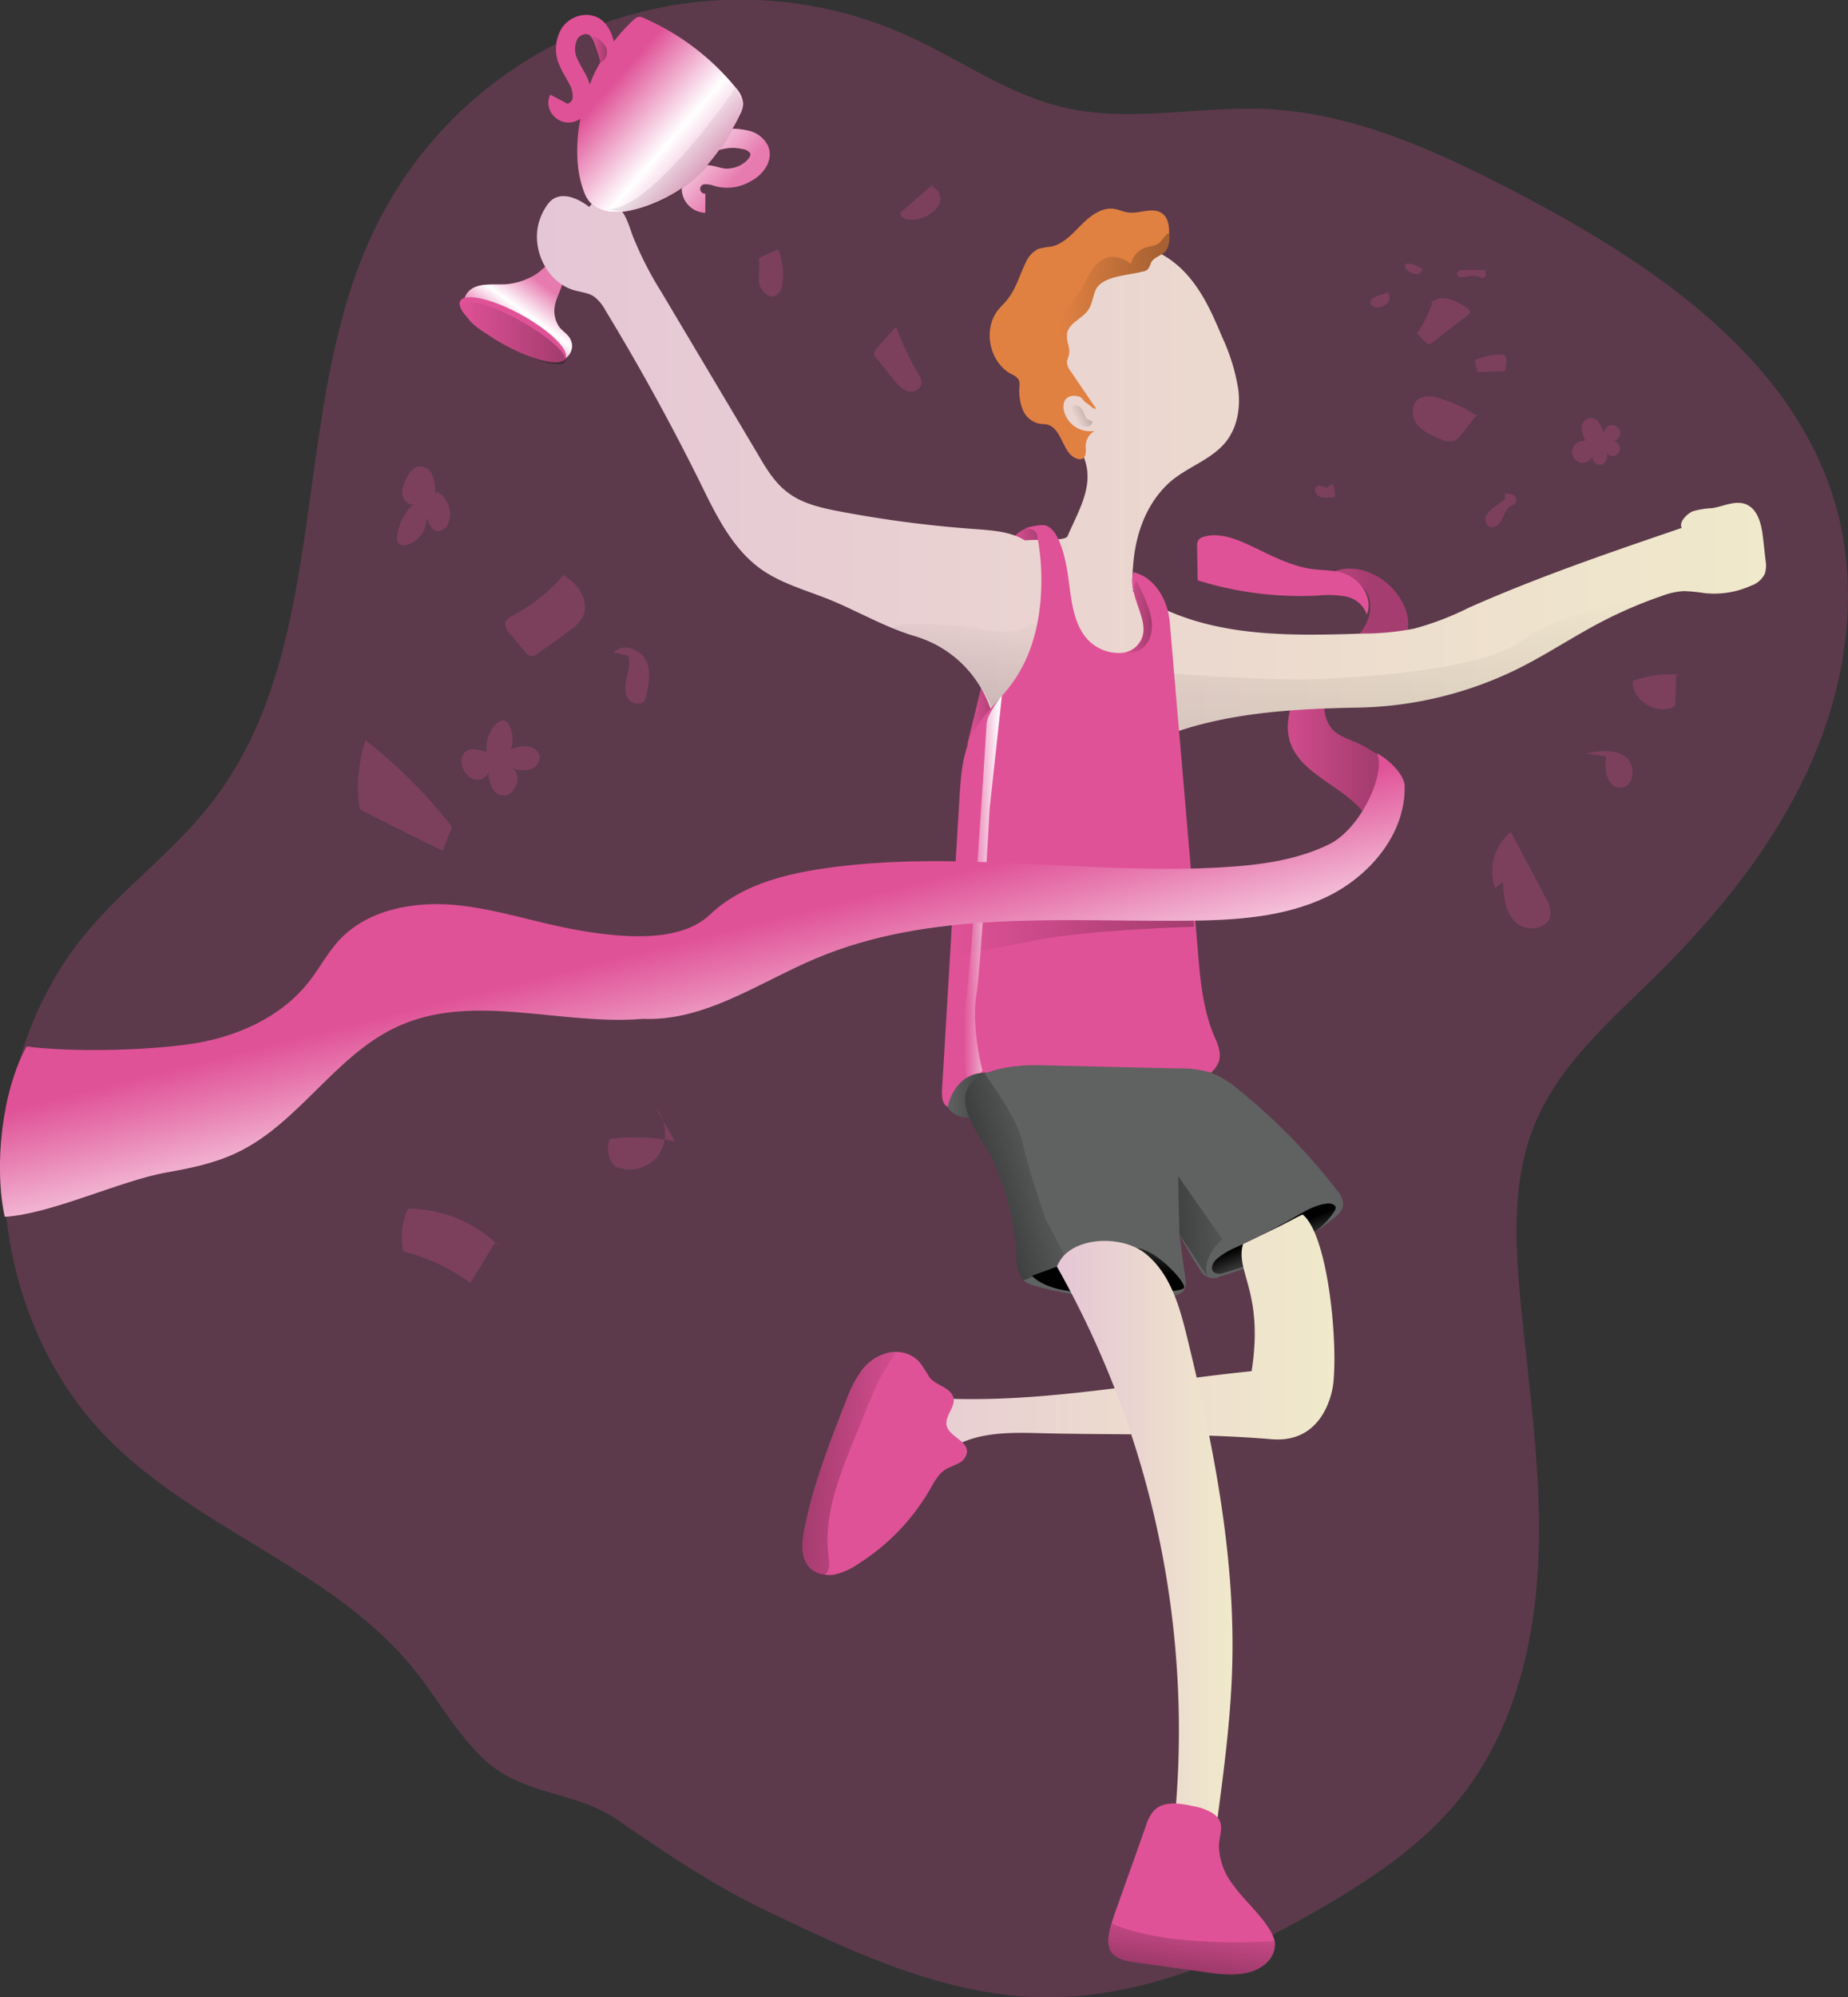 <svg id="Layer_1" data-name="Layer 1" xmlns="http://www.w3.org/2000/svg" xmlns:xlink="http://www.w3.org/1999/xlink" viewBox="0 0 395.82 427.53"><rect x="0" y="0" width="395.82" height="427.53" fill="#333333" stroke="none"/><defs><linearGradient id="linear-gradient" x1="159.79" y1="76.4" x2="168.68" y2="64.16" gradientUnits="userSpaceOnUse"><stop offset="0" stop-color="#fff" stop-opacity="0"/><stop offset="0.52" stop-color="#fff"/><stop offset="1" stop-color="#fff" stop-opacity="0.23"/></linearGradient><linearGradient id="linear-gradient-2" x1="207.15" y1="153.23" x2="214.08" y2="153.23" gradientUnits="userSpaceOnUse"><stop offset="0" stop-color="#010101" stop-opacity="0"/><stop offset="0.95" stop-color="#010101"/></linearGradient><linearGradient id="linear-gradient-3" x1="267.74" y1="122.03" x2="275.33" y2="122.03" xlink:href="#linear-gradient-2"/><linearGradient id="linear-gradient-4" x1="320.84" y1="152.45" x2="346.61" y2="152.45" xlink:href="#linear-gradient-2"/><linearGradient id="linear-gradient-5" x1="166.79" y1="139.85" x2="430.03" y2="139.85" gradientUnits="userSpaceOnUse"><stop offset="0" stop-color="#e5c6d6"/><stop offset="0.42" stop-color="#ead4d0"/><stop offset="1" stop-color="#f0e9cb"/></linearGradient><linearGradient id="linear-gradient-6" x1="353.74" y1="131.93" x2="354.91" y2="219.39" xlink:href="#linear-gradient-2"/><linearGradient id="linear-gradient-7" x1="261.13" y1="133.8" x2="257.05" y2="177.24" xlink:href="#linear-gradient-2"/><linearGradient id="linear-gradient-8" x1="255.32" y1="200.15" x2="307.47" y2="200.15" xlink:href="#linear-gradient-2"/><linearGradient id="linear-gradient-9" x1="258.23" y1="193.75" x2="266.37" y2="193.75" gradientUnits="userSpaceOnUse"><stop offset="0" stop-color="#fff" stop-opacity="0"/><stop offset="0.23" stop-color="#fff" stop-opacity="0.23"/><stop offset="0.95" stop-color="#fff"/></linearGradient><linearGradient id="linear-gradient-10" x1="254.77" y1="237.49" x2="282.25" y2="237.49" xlink:href="#linear-gradient-2"/><linearGradient id="linear-gradient-11" x1="326.92" y1="273.56" x2="324.08" y2="266.67" xlink:href="#linear-gradient-2"/><linearGradient id="linear-gradient-12" x1="291.75" y1="263.4" x2="289.79" y2="273.68" xlink:href="#linear-gradient-2"/><linearGradient id="linear-gradient-13" x1="225.26" y1="299.94" x2="337.59" y2="299.94" xlink:href="#linear-gradient-5"/><linearGradient id="linear-gradient-14" x1="278.16" y1="335.68" x2="315.74" y2="335.68" xlink:href="#linear-gradient-5"/><linearGradient id="linear-gradient-15" x1="199.47" y1="204.13" x2="209.39" y2="243.78" xlink:href="#linear-gradient-9"/><linearGradient id="linear-gradient-16" x1="181.41" y1="22.74" x2="206.49" y2="44.61" xlink:href="#linear-gradient"/><linearGradient id="linear-gradient-17" x1="292.33" y1="134.92" x2="298.52" y2="134.92" xlink:href="#linear-gradient-2"/><linearGradient id="linear-gradient-18" x1="282.13" y1="92.56" x2="286.2" y2="90.61" xlink:href="#linear-gradient-2"/><linearGradient id="linear-gradient-19" x1="279.05" y1="64.8" x2="302.21" y2="64.8" xlink:href="#linear-gradient-2"/><linearGradient id="linear-gradient-20" x1="319.82" y1="265.02" x2="269.09" y2="266.77" xlink:href="#linear-gradient-2"/><linearGradient id="linear-gradient-21" x1="278.18" y1="251.4" x2="234.67" y2="264.74" xlink:href="#linear-gradient-2"/><linearGradient id="linear-gradient-22" x1="247.33" y1="316.83" x2="157.67" y2="311.68" xlink:href="#linear-gradient-2"/><linearGradient id="linear-gradient-23" x1="308.07" y1="410.8" x2="301.65" y2="459.2" xlink:href="#linear-gradient-2"/><linearGradient id="linear-gradient-24" x1="150.18" y1="74.17" x2="172.9" y2="74.17" gradientTransform="translate(148.9 -103.14) rotate(61.26)" xlink:href="#linear-gradient-2"/><linearGradient id="linear-gradient-25" x1="178.11" y1="13.37" x2="181.8" y2="13.37" xlink:href="#linear-gradient-2"/><linearGradient id="linear-gradient-26" x1="187.52" y1="21.06" x2="223.82" y2="82.28" xlink:href="#linear-gradient-2"/></defs><title>winner 1</title><path d="M215.41,411.67c18.74,9,38.2,18.26,59,18.76,21.66.51,42.42-8.54,61.1-19.5,10.69-6.26,21.15-13.36,28.91-23,11.46-14.23,16.1-32.92,16.87-51.18s-2-36.44-3.76-54.63c-1.28-13.23-2-27.09,3.29-39.31s15.64-21.18,25.09-30.48c13.44-13.22,25.63-28.07,33.4-45.25s10.85-36.94,5.89-55.14c-8.7-32-39.23-52.5-68.6-67.82-16.85-8.79-34.66-17-53.65-17.86-14.47-.67-29.22,2.95-43.33-.35-11.94-2.79-22.18-10.25-33.35-15.31A87,87,0,0,0,132.45,51.1C113.11,90,123.65,141,96.83,175.1,89.16,184.87,79,192.39,70.9,201.83,44.55,232.67,47,284,76.18,312.15c19.33,18.68,47.42,27.21,64.29,48.14,5.32,6.6,9.39,14.3,15.76,19.91,8,7,18.93,6.24,27.59,12.15C194.28,399.47,203.89,406.12,215.41,411.67Z" transform="translate(-51.78 -2.91)" fill="#e05297" opacity="0.24" style="isolation:isolate"/><path d="M159.91,63.78c-2.82.13-6.22-.43-8,1.79-1.34,1.7-.86,4.3.51,6a14.42,14.42,0,0,0,5.36,3.55,67,67,0,0,0,11.94,4.67,5.07,5.07,0,0,0,2.53.15,3.18,3.18,0,0,0,1.6-4.6c-.59-1-1.62-1.56-2.31-2.46a6.1,6.1,0,0,1-.83-4.94c.49-2.38,4.46-8.87.35-9.3-1.28-.13-3.37,2.32-4.43,2.94A14.16,14.16,0,0,1,159.91,63.78Z" transform="translate(-51.78 -2.91)" fill="#e05297"/><path d="M159.91,63.78c-2.82.13-6.22-.43-8,1.79-1.34,1.7-.86,4.3.51,6a14.42,14.42,0,0,0,5.36,3.55,67,67,0,0,0,11.94,4.67,5.07,5.07,0,0,0,2.53.15,3.18,3.18,0,0,0,1.6-4.6c-.59-1-1.62-1.56-2.31-2.46a6.1,6.1,0,0,1-.83-4.94c.49-2.38,4.46-8.87.35-9.3-1.28-.13-3.37,2.32-4.43,2.94A14.16,14.16,0,0,1,159.91,63.78Z" transform="translate(-51.78 -2.91)" fill="url(#linear-gradient)"/><polygon points="210.21 146.93 207.15 159.53 214.08 150.72 210.21 146.93" fill="#e05297"/><polygon points="210.21 146.93 207.15 159.53 214.08 150.72 210.21 146.93" opacity="0.26" fill="url(#linear-gradient-2)"/><path d="M274.67,115.44s-6.63-.22-6.92,6.12,7.58,7.07,7.58,7.07Z" transform="translate(-51.78 -2.91)" fill="#e05297"/><path d="M274.67,115.44s-6.63-.22-6.92,6.12,7.58,7.07,7.58,7.07Z" transform="translate(-51.78 -2.91)" opacity="0.26" fill="url(#linear-gradient-3)"/><path d="M345.3,179.1c.23.46.48,1,1,1.13.69.21,1.19-.54,1.69-1.06,4.71-4.86,8.52-9.7-4.73-16.85-1.94-1-4.23-1.51-5.83-3a7,7,0,0,1-1.64-7,10.18,10.18,0,0,1,4.76-5.67c2.19-1.28,4.69-1.89,7-2.91s4.59-2.59,5.46-5,.18-5-1-7.11c-2.79-5.13-9.3-8.53-14.68-6.29,2.81.87,5.91,2,7.29,4.56s.51,5.91-1.27,8.26-4.31,4-6.67,5.74c-3.8,2.84-7.42,6.39-8.57,11C324.64,168.6,340.73,169.83,345.3,179.1Z" transform="translate(-51.78 -2.91)" fill="#e05297"/><path d="M345.3,179.1c.23.46.48,1,1,1.13.69.21,1.19-.54,1.69-1.06,4.71-4.86,8.52-9.7-4.73-16.85-1.94-1-4.23-1.51-5.83-3a7,7,0,0,1-1.64-7,10.18,10.18,0,0,1,4.76-5.67c2.19-1.28,4.69-1.89,7-2.91s4.59-2.59,5.46-5,.18-5-1-7.11c-2.79-5.13-9.3-8.53-14.68-6.29,2.81.87,5.91,2,7.29,4.56s.51,5.91-1.27,8.26-4.31,4-6.67,5.74c-3.8,2.84-7.42,6.39-8.57,11C324.64,168.6,340.73,169.83,345.3,179.1Z" transform="translate(-51.78 -2.91)" opacity="0.26" fill="url(#linear-gradient-4)"/><path d="M429.78,125.74a5.1,5.1,0,0,1-2.95,2.55,19.25,19.25,0,0,1-10,1.58,36.47,36.47,0,0,0-4.44-.43,16.32,16.32,0,0,0-4.72,1.06,94.37,94.37,0,0,0-13.11,5.65c-5.84,3.07-11.37,6.74-17.27,9.72a80.7,80.7,0,0,1-34.55,8.51c-14.26.25-29.35,1.12-42.55,6.5-.59.24-1.18.49-1.74.74-.1,2.58-.07,5.13.06,7.67.06,1.28.12,2.55.25,3.79,1.33,15.5,6,30.66,9.16,46a14.42,14.42,0,0,1,.37,5.65c-1.11,5.38-7.64,7.43-13.07,8.23A180.19,180.19,0,0,1,276,234.78c-2.71.09-5.59.09-7.86-1.37-3.61-2.33-4.23-7.24-4.44-11.53-1.06-21.62,8.66-44.26,1.27-64.61L263.72,154a24.48,24.48,0,0,0-16.28-15c-6.09-1.83-12-5.28-18-7.74-5-2-10.25-3.41-14.63-6.49-6.18-4.41-9.66-11.59-13-18.42q-9.37-18.92-20.35-37a8.94,8.94,0,0,0-2.51-3c-1.22-.78-2.74-.9-4.17-1.3-5.77-1.65-9.19-8.61-7.61-14.42a12.17,12.17,0,0,1,1.53-3.41A5.84,5.84,0,0,1,170,45.69c2.33-1.77,5.69-.28,8,1.53,1.25-2,4.45-1.68,6.15-.07s2.33,4,3.14,6.22a74.63,74.63,0,0,0,6.18,12.11q10.35,17.38,20.69,34.76c1.74,3,3.57,6,6.28,8.05,3.17,2.45,7.27,3.35,11.21,4.1a250.77,250.77,0,0,0,29.17,3.79c3.63.28,7.42.52,10.5,2.42,3.69-.34,8.66.18,9.13-.93,1.93-4.54,4.78-9.2,4.19-14.07-.71-5.91-5.71-8.8-8.66-13.95-.9-1.56.77-5.81.18-7.49-1.24-3.45-.87-7.27.1-10.81a24.17,24.17,0,0,1,6.37-11.27,16,16,0,0,1,11.86-4.6c5.13.37,9.69,3.66,12.8,7.76,2.73,3.54,4.53,7.71,6.27,11.84A42.39,42.39,0,0,1,317,86.23c.5,3.88-.15,8-2.54,11.12-3.24,4.16-8.89,5.62-12.68,9.29-4.47,4.35-6.65,10.37-7.24,16.59-.15,1.77-.43,5,0,5.87a1.47,1.47,0,0,1-.15.31,47.65,47.65,0,0,0,4.47,2.76c13.48,7.18,29.51,6.87,44.76,6.37a57.69,57.69,0,0,0,11.16-1.09A63,63,0,0,0,366.38,133c14.82-6.58,30.23-11.83,45.6-17.08-.65-1.24,1.09-3,2.39-3.57a18.09,18.09,0,0,1,4.11-.66c2.45-.37,4.93-1.74,7.23-.84,2.67,1.06,3.39,4.45,3.7,7.3.19,1.56.34,3.11.53,4.7A6,6,0,0,1,429.78,125.74Z" transform="translate(-51.78 -2.91)" fill="url(#linear-gradient-5)"/><path d="M407.67,130.5a94.37,94.37,0,0,0-13.11,5.65c-5.84,3.07-11.37,6.74-17.27,9.72a80.7,80.7,0,0,1-34.55,8.51c-14.26.25-29.35,1.12-42.55,6.5l2.76-13.8s21.59,1.74,32.37,1.15,34.39-2,42.87-8.45S407.67,130.5,407.67,130.5Z" transform="translate(-51.78 -2.91)" opacity="0.26" fill="url(#linear-gradient-6)"/><path d="M261.33,137.42c3.51.61,7.35,1.46,10.44-.31a3,3,0,0,1,1.7-.64,2.23,2.23,0,0,1,1.39,1A14.08,14.08,0,0,1,269,159.16a3.14,3.14,0,0,1-2.18.26c-1.11-.39-1.51-1.7-1.85-2.82a27,27,0,0,0-8.39-12.68,28.26,28.26,0,0,0-6.48-4.15c-2.13-1-5.45-1.19-7.2-2.41,2-1.29,6.4-.84,8.83-.81A61.84,61.84,0,0,1,261.33,137.42Z" transform="translate(-51.78 -2.91)" opacity="0.26" fill="url(#linear-gradient-7)"/><path d="M312.86,230.12a6.48,6.48,0,0,1-2,2.67c-3.91,3.32-9.22,4.56-14.35,4.69s-10.22-.65-15.34-.9a67.78,67.78,0,0,0-23.67,3.13,3.69,3.69,0,0,1-2.74.16c-1.18-.62-1.27-2.27-1.21-3.6q1.86-31.28,3.73-62.47c.31-4.79.62-9.72,2.89-14,2-3.82,5.43-6.68,8-10.09,5.34-7,6.93-16,6.62-24.67a50.37,50.37,0,0,0-.87-7.52c-.37-1.8-2.52-1.33-2.52-1.55,0,0,3.26-.93,4.38-.56,3,.93,4.29,7.61,4.66,10.13.72,4.53.87,9.38,3.42,13.17a9.16,9.16,0,0,0,8.42,3.94,5.13,5.13,0,0,0,3.23-1.77c2.82-3.32-.19-7.45-1-11.68a8.36,8.36,0,0,1,0-3.82c4.69,1.15,7.43,6,7.83,10.84q3,35.08,6,70.11c.49,6.12,1.05,12.3,3.35,18C312.52,226.2,313.45,228.19,312.86,230.12Z" transform="translate(-51.78 -2.91)" fill="#e05297"/><path d="M255.32,207.75s11.63-2.23,18.19-3.54c11.66-2.33,34-2.91,34-2.91l-.43-8.75L256,198.13Z" transform="translate(-51.78 -2.91)" opacity="0.26" fill="url(#linear-gradient-8)"/><path d="M263.09,158s-3.06,49.42-4.38,59a64.16,64.16,0,0,0,.44,18.59l3.06-3.5s-2.4-9-1.31-16.18,2.84-39.8,2.84-39.8l2.63-24.27S263.09,155.82,263.09,158Z" transform="translate(-51.78 -2.91)" fill="url(#linear-gradient-9)"/><path d="M254.77,239.87s1.32-7.67,8.61-7.31,18.87.59,18.87.59-19.16,9.76-21.35,9.25S256.59,242.66,254.77,239.87Z" transform="translate(-51.78 -2.91)" fill="#606161"/><path d="M254.77,239.87s1.32-7.67,8.61-7.31,18.87.59,18.87.59-19.16,9.76-21.35,9.25S256.59,242.66,254.77,239.87Z" transform="translate(-51.78 -2.91)" fill="url(#linear-gradient-10)"/><path d="M339.48,260.81c-.12,1.27-1.18,2.2-2.17,3a71.46,71.46,0,0,1-24.17,12.33,3.13,3.13,0,0,1-4.41-1.55,76,76,0,0,1-4.32-7.4c.4,3.08.81,6.15,1.24,9.26a3.76,3.76,0,0,1-.4,2.86,3.7,3.7,0,0,1-2.52,1,73.92,73.92,0,0,1-29.07-2.08A6.63,6.63,0,0,1,271,277l-.59-.78a8.46,8.46,0,0,1-.9-4.25,57.63,57.63,0,0,0-5-20.57c-1.84-4-8-11.12-5.38-15.78a7.18,7.18,0,0,1,3.54-2.85c3.57-1.59,8.64-1.9,11.4-1.84,10,.22,20,.47,30,.69a23,23,0,0,1,7,.87,21.34,21.34,0,0,1,6.09,3.76,126.14,126.14,0,0,1,20.93,21.4A4.87,4.87,0,0,1,339.48,260.81Z" transform="translate(-51.78 -2.91)" fill="#606161"/><path d="M336.13,260.54c.73-.06,1.73.19,1.73.92a1.36,1.36,0,0,1-.26.69c-2.57,4.2-7.27,6.5-11.73,8.58a63.38,63.38,0,0,1-12.1,4.69,2.2,2.2,0,0,1-2.07-.23c-.71-.72-.16-1.94.56-2.65a15.55,15.55,0,0,1,4.4-2.68q5.26-2.46,10.37-5.23C329.84,263.1,332.87,260.84,336.13,260.54Z" transform="translate(-51.78 -2.91)" fill="url(#linear-gradient-11)"/><path d="M278.16,274.05,272.82,276s2.29,2.84,9.07,3.39,23.29.54,23.51-.88-6.24-8.2-10.06-8.42S278.16,274.05,278.16,274.05Z" transform="translate(-51.78 -2.91)" fill="url(#linear-gradient-12)"/><path d="M337.36,299c-.31,2.89-2.63,12.83-13.13,12-16.54-1.38-33.18-.87-49.76-1.3-6.19-.16-12.74-.25-18.15,2.73-8.32,4.6-11.55,14.91-18.45,21.43-2.39,2.27-5.87,4.17-8.91,2.86-2.46-1.05-3.73-3.91-3.7-6.58s1.06-5.22,2.11-7.68c2.83-6.67,5.63-13.35,8.45-20a16.51,16.51,0,0,1,3.7-6.12c1.77-1.62,4.53-2.39,6.58-1.12s2.71,4.16,4.66,5.69c1.62,1.27,3.83,1.39,5.88,1.46,21,.49,42.32-3.83,63.22-5.94,2.66-17-3.55-21.28-1.84-27.21.18-.09.34-.15.52-.25,2.46-1.18,4.91-2.39,7.34-3.57,1.58-.78,3.19-1.71,4.84-2.48a1.28,1.28,0,0,1,.28.15C336.19,267.77,338.35,289.67,337.36,299Z" transform="translate(-51.78 -2.91)" fill="url(#linear-gradient-13)"/><path d="M302.26,401.91a201.81,201.81,0,0,0-24.1-127.86c2.4-6.42,13.65-7.08,19-2.76s7.31,11.42,8.93,18.07c5.61,23,10.25,46.4,9.62,70-.29,11.24-1.78,22.42-3.26,33.56-.37,2.8-.79,5.71-2.41,8S304.75,403.22,302.26,401.91Z" transform="translate(-51.78 -2.91)" fill="url(#linear-gradient-14)"/><path d="M324.85,418.7a5.41,5.41,0,0,1-1.77,4.35c-3.23,3.11-8.33,2.7-12.74,2.08-5.18-.74-10.34-1.46-15.53-2.17-2-.28-4.28-.78-5.22-2.58a5.14,5.14,0,0,1-.4-2.46,13.32,13.32,0,0,1,.62-3.1c.22-.75.47-1.49.72-2.24l6.7-18.85a8.62,8.62,0,0,1,1.68-3.2c2-2.12,5.47-1.65,8.36-1a11.8,11.8,0,0,1,4.19,1.49c3.05,2,1.46,4.26,1.4,7.12a14,14,0,0,0,2.92,8.1c2.45,3.45,5.81,6.22,8,9.82a7.31,7.31,0,0,1,1,2.36A.94.94,0,0,1,324.85,418.7Z" transform="translate(-51.78 -2.91)" fill="#e05297"/><path d="M302.21,53.65a4.73,4.73,0,0,1-.75,3c-.84,1-2.52,1.27-3.14,2.48a5.28,5.28,0,0,1-.62,1.34,1.9,1.9,0,0,1-1.15.56c-3,.84-8.88.9-10.16,4.1-.56,1.37-.71,3-1.55,4.16-1.3,1.87-4.07,2.74-4.5,4.94a5.92,5.92,0,0,0,.18,2.21,5.09,5.09,0,0,1,.19,2.64,6.06,6.06,0,0,0-.4,1.27,3.17,3.17,0,0,0,.71,1.9l5.44,8c.06.72-1.43-.78-2-1.09s-.9-1.18-1.56-1.36c-5.84-1.46-3.57,8.32,3.33,7.36a3.75,3.75,0,0,0-1.9,3.07c0,1.09.22,2.52-.81,2.92a1.52,1.52,0,0,1-.87,0c-3.32-.8-3.26-6.55-6.58-7.36-.56-.12-1.12-.09-1.65-.18a5,5,0,0,1-3.63-3.11,11.27,11.27,0,0,1-.65-4.91,2.87,2.87,0,0,0-.16-1.37,3.35,3.35,0,0,0-1.55-1.21c-4.66-2.45-6.15-9.38-3-13.57.68-.9,1.55-1.65,2.23-2.55,1.8-2.3,2.55-5.22,3.85-7.83a5.75,5.75,0,0,1,2.64-2.85,15.92,15.92,0,0,1,2.74-.5c2.67-.53,4.59-2.77,6.52-4.69s4.38-3.82,7.05-3.39c1,.16,1.87.59,2.86.75,2.52.37,5.41-1.28,7.42.25,1.22.9,1.46,2.54,1.46,4.07A6.33,6.33,0,0,1,302.21,53.65Z" transform="translate(-51.78 -2.91)" fill="#e08142"/><path d="M189.58,221c13.11.55,24.69-7.72,36.77-12.85C251,197.68,279,200.21,305.79,200c10.25-.08,20.81-.66,30.06-5.06s17-13.5,16.79-23.75c0-1.94-2.38-5-5.95-7.07,2.06,4-3.33,16.18-10.26,19.55s-14.74,4.41-22.43,4.88c-28.72,1.76-57.75-3.94-86.21.33-8.65,1.3-17.57,3.74-23.9,9.78-6.52,6.23-19.09,4.94-28,3.42s-17.52-4.58-26.5-5.43-18.87.94-25,7.56c-2.48,2.68-4.18,6-6.43,8.84-6.14,7.85-16,12.07-25.9,13.42s-24.7,1.68-34.59.47c-5.34,9.66-7,25.67-4.67,36.44,10-.62,24.78-7.75,34.66-9.5,5.23-.92,10.48-2,15.26-4.33,12.9-6.21,20.62-20.29,33.49-26.56C152.62,215,171.41,222.52,189.58,221Z" transform="translate(-51.78 -2.91)" fill="#e05297"/><path d="M189.58,221c13.11.55,24.69-7.72,36.77-12.85C251,197.68,279,200.21,305.79,200c10.25-.08,20.81-.66,30.06-5.06s17-13.5,16.79-23.75c0-1.94-2.38-5-5.95-7.07,2.06,4-3.33,16.18-10.26,19.55s-14.74,4.41-22.43,4.88c-28.72,1.76-57.75-3.94-86.21.33-8.65,1.3-17.57,3.74-23.9,9.78-6.52,6.23-19.09,4.94-28,3.42s-17.52-4.58-26.5-5.43-18.87.94-25,7.56c-2.48,2.68-4.18,6-6.43,8.84-6.14,7.85-16,12.07-25.9,13.42s-24.7,1.68-34.59.47c-5.34,9.66-7,25.67-4.67,36.44,10-.62,24.78-7.75,34.66-9.5,5.23-.92,10.48-2,15.26-4.33,12.9-6.21,20.62-20.29,33.49-26.56C152.62,215,171.41,222.52,189.58,221Z" transform="translate(-51.78 -2.91)" fill="url(#linear-gradient-15)"/><path d="M319.4,119.62c-3.08-1.44-6.53-2.76-9.78-1.8a2.07,2.07,0,0,0-1.19.74,2.48,2.48,0,0,0-.25,1.35l.13,7.23A74,74,0,0,0,334,130.4a20.81,20.81,0,0,1,6.11.22,5.92,5.92,0,0,1,4.42,3.83c1-2.3,0-5.07-1.78-6.81-3-2.91-6-2.44-9.72-2.89C328.24,124.15,323.75,121.65,319.4,119.62Z" transform="translate(-51.78 -2.91)" fill="#e05297"/><path d="M216.25,34.08a6.17,6.17,0,0,0-4.53-3.27,14.85,14.85,0,0,0-3.05-.34c.59-1,1.15-2.08,1.65-3.14a5.84,5.84,0,0,0,.65-2.14,5.89,5.89,0,0,0-1.61-3.51,52.61,52.61,0,0,0-19.7-14.91,1.88,1.88,0,0,0-1-.25,2,2,0,0,0-1.18.65,37.4,37.4,0,0,0-4.2,4.6,8,8,0,0,0-.31-.9,7.83,7.83,0,0,0-2.14-3.54,5.54,5.54,0,0,0-4.26-1.18,6.46,6.46,0,0,0-4.41,2.7,8.52,8.52,0,0,0-.5,8.14A21,21,0,0,0,173,19.57c.25.46.53.93.78,1.43a5,5,0,0,1,.65,2.92,1.38,1.38,0,0,1-1.15,1.18l-3.63-1.93a3.88,3.88,0,0,0,.18,3.85,4.38,4.38,0,0,0,3.67,2.12h.09a4.48,4.48,0,0,0,2.49-.81c-1,5.37-1,11.06.87,15.84,3.07,8,15.87,2.49,20.72-.9l.18-.12a3.56,3.56,0,0,0,0,.8,5.23,5.23,0,0,0,5,4.51l0-4.1a1,1,0,0,1-.21-2,4.89,4.89,0,0,1,1.95.28,9.61,9.61,0,0,0,1.87.4,10,10,0,0,0,6-1.27C215.35,40.29,217.59,37.15,216.25,34.08Zm-37.37-15c-.28.62-.52,1.24-.77,1.9a12.5,12.5,0,0,0-.72-1.8c-.28-.56-.59-1.09-.9-1.65s-.77-1.37-1.09-2.08a4.86,4.86,0,0,1,.1-4.29,2.33,2.33,0,0,1,1.55-.93,1.57,1.57,0,0,1,1.06.25,4.77,4.77,0,0,1,1,1.8,40.56,40.56,0,0,1,1.24,4A30.51,30.51,0,0,0,178.88,19.07Zm31.66,19.11A6.37,6.37,0,0,1,207,39c-.44-.06-.87-.18-1.34-.28a11.19,11.19,0,0,0-2.42-.46,35.29,35.29,0,0,0,2.54-3.2,9,9,0,0,1,5-.25,2.52,2.52,0,0,1,1.7.9C212.74,36.31,211.78,37.52,210.54,38.18Z" transform="translate(-51.78 -2.91)" fill="#e05297"/><path d="M216.25,34.08a6.17,6.17,0,0,0-4.53-3.27,14.85,14.85,0,0,0-3.05-.34c.59-1,1.15-2.08,1.65-3.14a5.84,5.84,0,0,0,.65-2.14,5.89,5.89,0,0,0-1.61-3.51,52.61,52.61,0,0,0-19.7-14.91,1.88,1.88,0,0,0-1-.25,2,2,0,0,0-1.18.65,37.4,37.4,0,0,0-4.2,4.6,8,8,0,0,0-.31-.9,7.83,7.83,0,0,0-2.14-3.54,5.54,5.54,0,0,0-4.26-1.18,6.46,6.46,0,0,0-4.41,2.7,8.52,8.52,0,0,0-.5,8.14A21,21,0,0,0,173,19.57c.25.46.53.93.78,1.43a5,5,0,0,1,.65,2.92,1.38,1.38,0,0,1-1.15,1.18l-3.63-1.93a3.88,3.88,0,0,0,.18,3.85,4.38,4.38,0,0,0,3.67,2.12h.09a4.48,4.48,0,0,0,2.49-.81c-1,5.37-1,11.06.87,15.84,3.07,8,15.87,2.49,20.72-.9l.18-.12a3.56,3.56,0,0,0,0,.8,5.23,5.23,0,0,0,5,4.51l0-4.1a1,1,0,0,1-.21-2,4.89,4.89,0,0,1,1.95.28,9.61,9.61,0,0,0,1.87.4,10,10,0,0,0,6-1.27C215.35,40.29,217.59,37.15,216.25,34.08Zm-37.37-15c-.28.62-.52,1.24-.77,1.9a12.5,12.5,0,0,0-.72-1.8c-.28-.56-.59-1.09-.9-1.65s-.77-1.37-1.09-2.08a4.86,4.86,0,0,1,.1-4.29,2.33,2.33,0,0,1,1.55-.93,1.57,1.57,0,0,1,1.06.25,4.77,4.77,0,0,1,1,1.8,40.56,40.56,0,0,1,1.24,4A30.51,30.51,0,0,0,178.88,19.07Zm31.66,19.11A6.37,6.37,0,0,1,207,39c-.44-.06-.87-.18-1.34-.28a11.19,11.19,0,0,0-2.42-.46,35.29,35.29,0,0,0,2.54-3.2,9,9,0,0,1,5-.25,2.52,2.52,0,0,1,1.7.9C212.74,36.31,211.78,37.52,210.54,38.18Z" transform="translate(-51.78 -2.91)" fill="url(#linear-gradient-16)"/><path d="M298.51,136.37c.15,3.48-1.68,6.71-6.18,6.33a5.13,5.13,0,0,0,3.23-1.77c2.82-3.32-.19-7.45-1-11.68l0-.15.53-2S298.35,132.86,298.51,136.37Z" transform="translate(-51.78 -2.91)" opacity="0.26" fill="url(#linear-gradient-17)"/><path d="M284.57,92.54a3.71,3.71,0,0,1-.6-1.15,3.32,3.32,0,0,0-.84-1.32,1.34,1.34,0,0,0-1.47-.22,1.23,1.23,0,0,0-.57,1,2.27,2.27,0,0,0,.23,1.14,4.1,4.1,0,0,0,2,2,2.25,2.25,0,0,0,1.56.22c.34-.1,1-.58.82-1S284.85,92.84,284.57,92.54Z" transform="translate(-51.78 -2.91)" opacity="0.26" fill="url(#linear-gradient-18)"/><path d="M302.21,53.65a4.73,4.73,0,0,1-.75,3c-.84,1-2.52,1.27-3.14,2.48a5.28,5.28,0,0,1-.62,1.34,1.9,1.9,0,0,1-1.15.56c-3,.84-8.88.9-10.16,4.1-.56,1.37-.71,3-1.55,4.16-1.3,1.87-4.07,2.74-4.5,4.94a5.92,5.92,0,0,0,.18,2.21,1.56,1.56,0,0,0-.34.34,7.43,7.43,0,0,1,.31-8.33c.56-.74,1.28-1.39,1.87-2.11,1.24-1.55,1.92-3.48,3-5.16S288,57.93,290,57.87a7.15,7.15,0,0,1,4,1.52,4.79,4.79,0,0,1,3.05-3.45c.78-.28,1.65-.34,2.39-.65,1.12-.43,1.83-2.17,2.73-2.51A6.33,6.33,0,0,1,302.21,53.65Z" transform="translate(-51.78 -2.91)" opacity="0.26" fill="url(#linear-gradient-19)"/><path d="M298.51,169.29c.06,1.28.12,2.55.25,3.79l-1.06.22Z" transform="translate(-51.78 -2.91)" fill="#e05297"/><path d="M334.88,261.15c-.34.59-1.3.53-1.89.71a15.49,15.49,0,0,0-2.27,1c-1.65.77-3.26,1.7-4.84,2.48-2.43,1.18-4.88,2.39-7.34,3.57-.18.1-.34.16-.52.25-1,.53-2.08,1.06-3.14,1.55-.65.32-3.14,1.06-3.42,1.68,1.34-2.82,2.64-5.65,4-8.48a8.64,8.64,0,0,1,2-3.07,8.12,8.12,0,0,1,3.75-1.59,33.61,33.61,0,0,1,9-.59,12.46,12.46,0,0,1,3.7.72C334.57,259.63,335.35,260.31,334.88,261.15Z" transform="translate(-51.78 -2.91)" fill="none"/><path d="M304.4,267.16l-.28-12.51,9.48,13.55s-4.69,3.88-3.15,8.06Z" transform="translate(-51.78 -2.91)" fill="url(#linear-gradient-20)"/><path d="M279.72,271.49,278.16,274,271,277l-.59-.78a8.46,8.46,0,0,1-.9-4.25,57.63,57.63,0,0,0-5-20.57c-1.84-4-8-11.12-5.38-15.78a7.18,7.18,0,0,1,3.54-2.85c1.65,2.23,7.12,10,8.05,14.44,1.09,5.25,5,16.62,5,16.62Z" transform="translate(-51.78 -2.91)" fill="url(#linear-gradient-21)"/><path d="M258.9,313.74a3.09,3.09,0,0,1-1.86,2.42c-.93.53-2,.81-2.89,1.4-1.46,1-2.27,2.58-3.14,4.1a46.25,46.25,0,0,1-15.37,16,14.5,14.5,0,0,1-5.22,2.33,6.5,6.5,0,0,1-2,0,5.1,5.1,0,0,1-3.26-1.49c-1.93-2-1.68-5.16-1.18-7.86,1.83-9.54,5.4-18.64,8.94-27.68a27.69,27.69,0,0,1,3.36-6.62,10.16,10.16,0,0,1,5.84-3.88,7.63,7.63,0,0,1,1.43-.15,6.75,6.75,0,0,1,5.15,2.14,38.26,38.26,0,0,1,2.12,3.23c1.27,1.68,3.91,2.08,4.9,3.76,1.31,2.2-1.55,4.25-1.21,6.46C254.9,310.41,259,311.22,258.9,313.74Z" transform="translate(-51.78 -2.91)" fill="#e05297"/><path d="M243.53,292.34c-.07.18-.19.43-.31.68-1.28,2.33-2.83,4.32-3.89,6.83-1.83,4.32-3.63,8.7-5.37,13.08-2.92,7.33-5.75,15.13-4.72,23,.15,1.27.4,2.73-.44,3.72a2.59,2.59,0,0,1-.4.41,5.1,5.1,0,0,1-3.26-1.49c-1.93-2-1.68-5.16-1.18-7.86,1.83-9.54,5.4-18.64,8.94-27.68a27.69,27.69,0,0,1,3.36-6.62,10.16,10.16,0,0,1,5.84-3.88A7.63,7.63,0,0,1,243.53,292.34Z" transform="translate(-51.78 -2.91)" fill="url(#linear-gradient-22)"/><path d="M324.85,418.7a5.41,5.41,0,0,1-1.77,4.35c-3.23,3.11-8.33,2.7-12.74,2.08-5.18-.74-10.34-1.46-15.53-2.17-2-.28-4.28-.78-5.22-2.58a5.14,5.14,0,0,1-.4-2.46,13.32,13.32,0,0,1,.62-3.1l.16-.13s6.36,3.08,18.6,3.73a130.85,130.85,0,0,0,16.22,0A.94.94,0,0,1,324.85,418.7Z" transform="translate(-51.78 -2.91)" fill="url(#linear-gradient-23)"/><ellipse cx="161.62" cy="73.51" rx="3.69" ry="12.85" transform="translate(-32.32 176.96) rotate(-61.26)" fill="#e05297"/><ellipse cx="161.54" cy="74.17" rx="3.07" ry="12.85" transform="translate(-32.95 177.23) rotate(-61.26)" opacity="0.26" fill="url(#linear-gradient-24)"/><path d="M178.11,10.47a5.16,5.16,0,0,1,3.64,2.86s.48,2.25-1.44,3Z" transform="translate(-51.78 -2.91)" opacity="0.26" fill="url(#linear-gradient-25)"/><path d="M209.36,21.68s-18.07,26.56-27.54,26a17.3,17.3,0,0,0,12.68-2.19,34.91,34.91,0,0,0,13-12.68,39.47,39.47,0,0,0,3.49-7.6Z" transform="translate(-51.78 -2.91)" opacity="0.26" fill="url(#linear-gradient-26)"/><g opacity="0.24" style="isolation:isolate"><path d="M358.64,67.19a19.2,19.2,0,0,1-3.37,7,13.06,13.06,0,0,0,2,2.06.82.82,0,0,0,1.28,0l7.66-5.93a1.07,1.07,0,0,0,.39-.43c.15-.44-.29-.83-.68-1.08a11.38,11.38,0,0,0-4.37-2,3.88,3.88,0,0,0-4.09,1.89" transform="translate(-51.78 -2.91)" fill="#e05297"/><path d="M368.22,92a28.76,28.76,0,0,0-8.43-3.9,5.14,5.14,0,0,0-4,.1c-1.76,1-1.77,3.77-.56,5.42s3.2,2.5,5.09,3.27a3.91,3.91,0,0,0,3,.37A3.81,3.81,0,0,0,364.74,96l3.58-4.57" transform="translate(-51.78 -2.91)" fill="#e05297"/><path d="M368.1,79.82a.56.56,0,0,0-.36.23.58.58,0,0,0,0,.39l.49,1.89a.47.47,0,0,0,.13.24.37.37,0,0,0,.23,0l5.41-.2c.28,0,.47-2.24.43-2.5-.15-.92-.09-.87-1-1C371.83,78.64,369.62,79.35,368.1,79.82Z" transform="translate(-51.78 -2.91)" fill="#e05297"/><path d="M349.46,65.53a11.52,11.52,0,0,0-3.34,1.06,1.53,1.53,0,0,0-.75.62,1.06,1.06,0,0,0,.53,1.33,2.2,2.2,0,0,0,1.56.06,2.71,2.71,0,0,0,1.77-1.25,1.48,1.48,0,0,0-.49-1.95" transform="translate(-51.78 -2.91)" fill="#e05297"/><path d="M357,61.07a5.44,5.44,0,0,0-3.47-1.71.9.9,0,0,0-.49,0,.7.7,0,0,0-.24.92,1.86,1.86,0,0,0,.75.72,2.78,2.78,0,0,0,1.8.62c.65-.09,1.22-.84.88-1.4" transform="translate(-51.78 -2.91)" fill="#e05297"/><path d="M369.34,60.71l-4.12,0c-.5,0-1.12.09-1.29.57s.32,1,.82,1a4,4,0,0,0,1.48-.22,4.5,4.5,0,0,1,2.41.16,1.39,1.39,0,0,0,1,.13c.59-.24.42-1.13.14-1.71" transform="translate(-51.78 -2.91)" fill="#e05297"/><path d="M374.2,109.76,372,111.35a5.36,5.36,0,0,0-1.85,1.91,1.83,1.83,0,0,0,.58,2.37c1,.53,2.24-.47,2.76-1.51s.86-2.31,1.87-2.91c.38-.23.87-.36,1.11-.75a1.2,1.2,0,0,0-.55-1.57,3.51,3.51,0,0,0-1.82-.29" transform="translate(-51.78 -2.91)" fill="#e05297"/><path d="M335.88,107.39c-.69-.4-1.63-.79-2.21-.23s.08,1.91,1,2.15,1.95,0,2.9.13a3.61,3.61,0,0,0-.5-2.91" transform="translate(-51.78 -2.91)" fill="#e05297"/><path d="M248.79,83.54a65,65,0,0,1-5.07-10.7l-4,4.48a1.5,1.5,0,0,0-.08,2.43l3.5,4.35c.94,1.18,2,2.44,3.52,2.64S249.78,85.29,249,84" transform="translate(-51.78 -2.91)" fill="#e05297"/><path d="M251.62,42.38l-7,6.06c.18,1.83,2.89,1.81,4.59,1.12a6.75,6.75,0,0,0,3.65-2.71c.72-1.36.19-3.45-1.32-3.77" transform="translate(-51.78 -2.91)" fill="#e05297"/><path d="M214.3,58.16c.35,1.73-.2,3.55.08,5.3S216.47,67,218,66.15a3.33,3.33,0,0,0,1.38-2.62,14.09,14.09,0,0,0-.92-7.23" transform="translate(-51.78 -2.91)" fill="#e05297"/><path d="M172.53,125.93a36.54,36.54,0,0,1-10.71,8.64c-.79.41-1.69.93-1.83,1.81a2.83,2.83,0,0,0,.93,2.1l3.29,3.92a1.73,1.73,0,0,0,2.87.31c2.31-1.58,4.59-3.21,6.81-4.91a8.66,8.66,0,0,0,2.62-2.67c1.1-2,.42-4.7-1-6.52a18,18,0,0,0-5.6-4.14" transform="translate(-51.78 -2.91)" fill="#e05297"/><path d="M186.34,143.28c.51,1.44.08,3-.28,4.49s-.65,3.13.09,4.47,2.91,1.87,3.75.6c.74-2.77,1.46-5.79.3-8.41s-5.1-4-6.93-1.84" transform="translate(-51.78 -2.91)" fill="#e05297"/><path d="M373.67,191.7c.16,3.12.53,6.54,2.8,8.68s7,1.5,7.41-1.6a6.49,6.49,0,0,0-1.07-3.73L375.39,181A10.88,10.88,0,0,0,372,193" transform="translate(-51.78 -2.91)" fill="#e05297"/><path d="M395.85,164.86c-.54,2.71.11,6.53,2.87,6.69,3,.17,3.67-4.73,1.33-6.55s-5.67-1.37-8.58-.82" transform="translate(-51.78 -2.91)" fill="#e05297"/><path d="M412,147.41a22.84,22.84,0,0,0-10.52,1.29c-.11,4.28,5.41,7.52,9.1,5.34l.26-6.68" transform="translate(-51.78 -2.91)" fill="#e05297"/><path d="M160,271.05a27.86,27.86,0,0,0-20.83-9.4,14.46,14.46,0,0,0-1,9.16,40.22,40.22,0,0,1,14.35,6.73l5.41-8.81" transform="translate(-51.78 -2.91)" fill="#e05297"/><path d="M196.34,247.26a41,41,0,0,0-13.93-.53,5.41,5.41,0,0,0,1.15,5.88A7.66,7.66,0,0,0,193,249.9a8.51,8.51,0,0,0-.78-9.94" transform="translate(-51.78 -2.91)" fill="#e05297"/><path d="M148.6,179.89a109,109,0,0,0-18.51-18.49,31.58,31.58,0,0,0-1.26,14.76q8.83,4.53,17.77,8.87" transform="translate(-51.78 -2.91)" fill="#e05297"/><path d="M395.33,95.72a6.52,6.52,0,0,0-1.08-2.38,2,2,0,0,0-3.67,1.35,6.55,6.55,0,0,0,.76,2.6,2.53,2.53,0,0,0-2.77,1.79,2.43,2.43,0,0,0,1.62,2.84,2.34,2.34,0,0,0,2.8-1.64,1.6,1.6,0,0,0,1.76,2.09,1.84,1.84,0,0,0,1-2.71,1.58,1.58,0,1,0,1.38-2.3,1.73,1.73,0,1,0-1.77-1.89" transform="translate(-51.78 -2.91)" fill="#e05297"/><path d="M156.05,163.68a7.11,7.11,0,0,1,1.87-5.69c.57-.6,1.47-1.12,2.2-.72a1.93,1.93,0,0,1,.7.82,6.7,6.7,0,0,1,.39,5.23,8.28,8.28,0,0,1,3.58-.66,2.85,2.85,0,0,1,2.6,2.2,2.81,2.81,0,0,1-2.22,2.79,7.29,7.29,0,0,1-3.83-.33c1.63.71,1.55,3.17.5,4.61a3.07,3.07,0,0,1-1.59,1.23,2.81,2.81,0,0,1-3-1.46,8.46,8.46,0,0,1-.86-3.41,2.64,2.64,0,0,1-3.43,1.32,4.06,4.06,0,0,1-2.26-3.23,2.91,2.91,0,0,1,.43-2.2c1-1.27,3-.89,4.48-.38" transform="translate(-51.78 -2.91)" fill="#e05297"/><path d="M144.92,108.51a8.36,8.36,0,0,0-.58-4,2.87,2.87,0,0,0-3.3-1.64,4.1,4.1,0,0,0-2,2.14,6.72,6.72,0,0,0-1.12,3.53c.09,1.25,1.17,2.51,2.41,2.31a10.82,10.82,0,0,0-3.47,6.92,1.87,1.87,0,0,0,.38,1.57,1.71,1.71,0,0,0,1.5.23,5.73,5.73,0,0,0,4.36-6c.44,1.45,1.34,3.23,2.84,3a2.52,2.52,0,0,0,1.81-1.58,5.37,5.37,0,0,0-2.39-6.82" transform="translate(-51.78 -2.91)" fill="#e05297"/></g></svg>